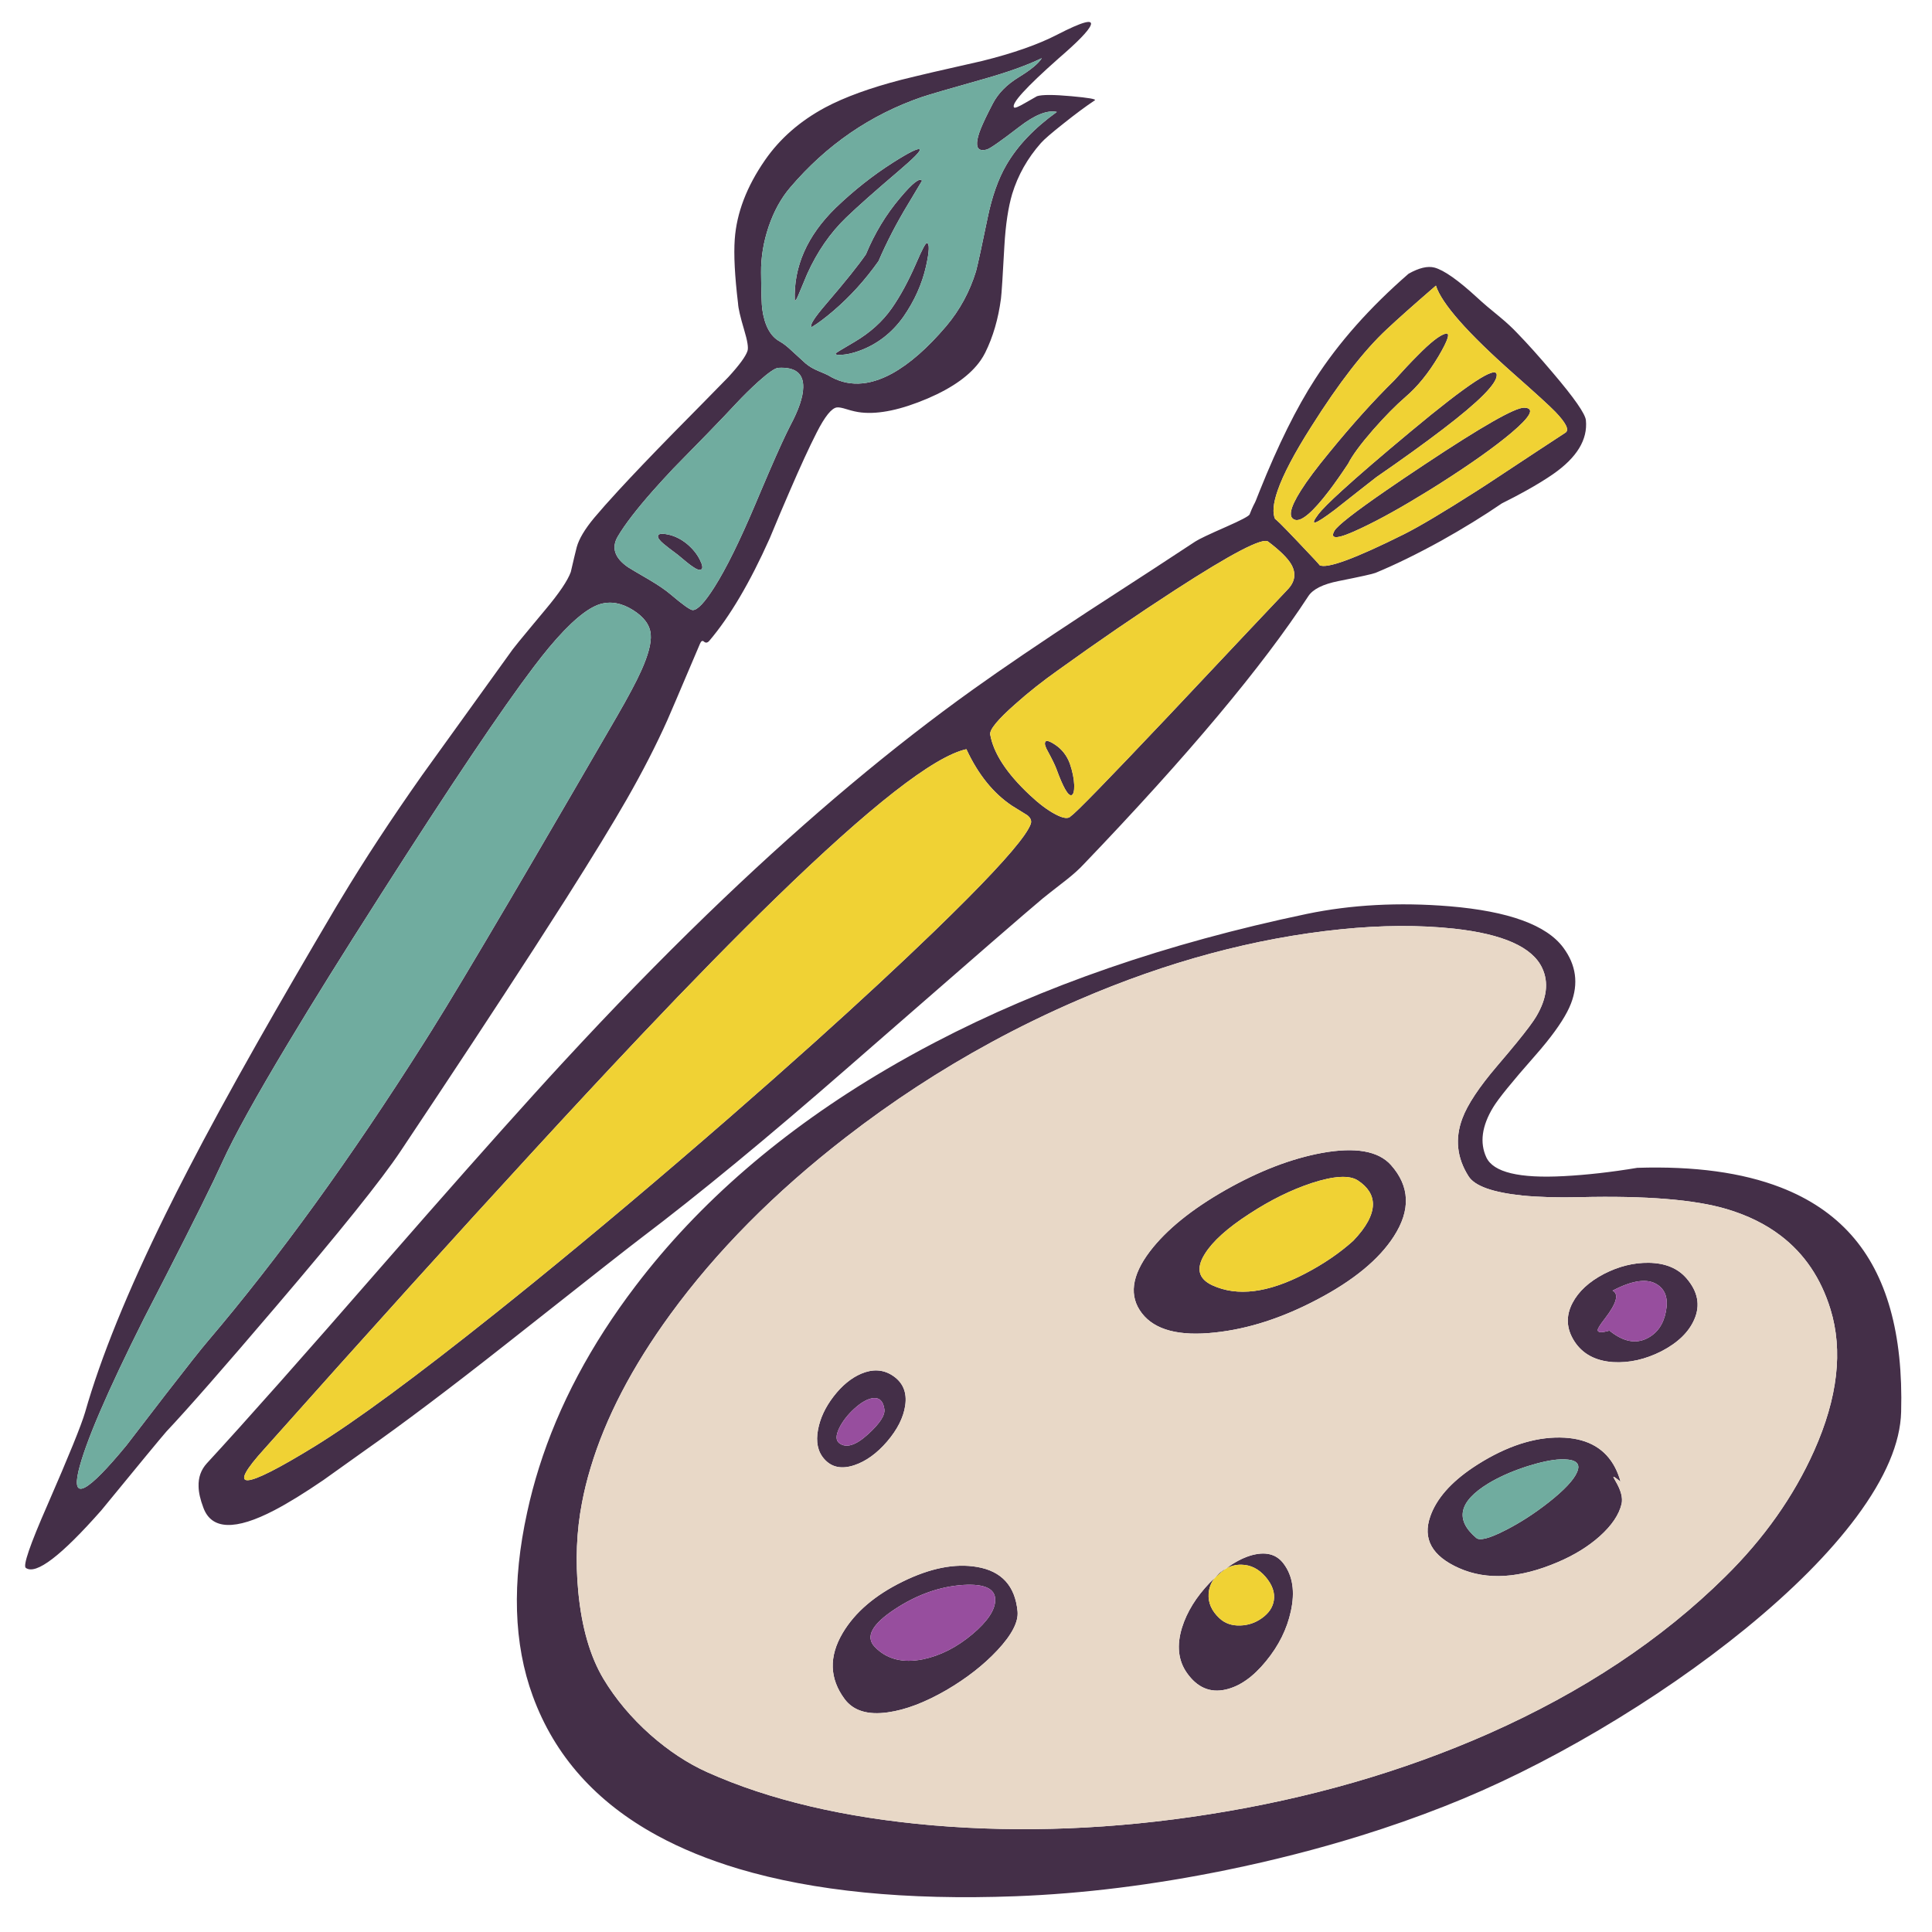 <?xml version="1.0" encoding="utf-8"?>
<!-- Generator: Adobe Illustrator 16.0.0, SVG Export Plug-In . SVG Version: 6.00 Build 0)  -->
<!DOCTYPE svg PUBLIC "-//W3C//DTD SVG 1.1//EN" "http://www.w3.org/Graphics/SVG/1.1/DTD/svg11.dtd">
<svg version="1.1" id="Layer_1" xmlns="http://www.w3.org/2000/svg" xmlns:xlink="http://www.w3.org/1999/xlink" x="0px" y="0px"
	 width="300px" height="300px" viewBox="0 0 300 300" enable-background="new 0 0 300 300" xml:space="preserve">
<g>
	<path fill-rule="evenodd" clip-rule="evenodd" fill="#442F48" d="M169.352,3.945c-0.341,0.853-2.004,2.564-4.99,5.135
		c-5.081,4.504-7.383,7.038-6.9,7.602c0.119,0.14,0.689-0.091,1.711-0.689c1.186-0.682,1.804-1.034,1.855-1.057
		c0.786-0.251,2.556-0.251,5.313,0c2.725,0.245,3.944,0.46,3.656,0.646c-1.372,0.911-2.99,2.111-4.857,3.601
		c-1.837,1.451-3.004,2.459-3.499,3.021c-2.091,2.363-3.579,5-4.468,7.912c-0.615,2.075-1.019,4.757-1.211,8.045
		c-0.252,4.674-0.431,7.416-0.533,8.223c-0.415,3.133-1.23,5.926-2.445,8.378c-0.199,0.4-0.434,0.793-0.699,1.178
		c-1.586,2.281-4.33,4.26-8.235,5.934c-4.111,1.748-7.544,2.475-10.3,2.178c-0.652-0.067-1.415-0.237-2.29-0.511
		c-0.704-0.222-1.2-0.315-1.489-0.278c-0.821,0.082-1.874,1.381-3.156,3.901c-0.022,0.037-0.041,0.074-0.055,0.111
		c-1.089,2.133-2.456,5.104-4.1,8.911c-0.956,2.193-2.004,4.668-3.145,7.423c-3.053,6.831-6.179,12.132-9.379,15.902
		c-0.29,0.327-0.571,0.36-0.845,0.101c-0.222-0.185-0.418-0.074-0.589,0.333c-3.29,7.741-4.979,11.697-5.068,11.868
		c-1.747,3.905-3.852,8.004-6.311,12.301c-2.134,3.733-5.278,8.878-9.434,15.435c-1.55,2.43-3.23,5.053-5.046,7.868
		c-2.815,4.348-5.958,9.163-9.434,14.444c-3.415,5.187-7.152,10.819-11.212,16.901c-2.941,4.417-9.412,12.48-19.412,24.192
		c-8.017,9.408-13.661,15.849-16.936,19.324c-0.029,0.037-0.07,0.085-0.123,0.144c-0.821,0.942-4.156,4.979-10,12.114
		c-6.23,7.065-10.134,10.044-11.712,8.933c-0.481-0.326,0.633-3.579,3.344-9.755c3.319-7.609,5.271-12.413,5.857-14.414
		c2.43-8.526,6.6-18.79,12.512-30.791c1.119-2.274,2.3-4.608,3.545-7.001c2.874-5.563,6.445-12.111,10.711-19.647
		c3.571-6.296,7.627-13.285,12.168-20.967c0.267-0.445,0.538-0.892,0.812-1.345c3.578-5.957,7.778-12.357,12.601-19.202
		c6.164-8.549,10.849-15.057,14.057-19.524c0.237-0.333,1.311-1.648,3.222-3.944c0.541-0.652,1.153-1.386,1.833-2.201
		c2.156-2.57,3.475-4.522,3.957-5.857c0.415-1.799,0.722-3.084,0.921-3.855c0.35-1.281,1.256-2.804,2.724-4.567
		c0.97-1.155,2.215-2.559,3.734-4.212c2.237-2.43,5.074-5.399,8.511-8.911c1.423-1.46,2.953-3.011,4.59-4.657
		c2.326-2.363,3.652-3.715,3.978-4.057c1.711-1.866,2.705-3.222,2.979-4.067c0.17-0.474,0-1.558-0.511-3.254
		c-0.6-2.009-0.919-3.386-0.956-4.135c-0.511-4.252-0.681-7.567-0.511-9.945c0.289-4.096,1.855-8.196,4.7-12.301
		c2.312-3.34,5.431-6.067,9.357-8.177c3.03-1.609,6.959-3.038,11.79-4.29c1.333-0.333,2.997-0.734,4.989-1.2
		c2.142-0.497,4.664-1.072,7.568-1.723c4.829-1.2,8.72-2.563,11.667-4.089C168.05,3.379,169.78,2.901,169.352,3.945z
		 M152.283,12.402c-4.964,1.4-8.009,2.29-9.135,2.667c-8.001,2.756-14.816,7.438-20.446,14.047
		c-1.408,1.644-2.523,3.666-3.345,6.066c-0.808,2.4-1.201,4.782-1.178,7.146c0.03,3.134,0.089,5.015,0.178,5.644
		c0.355,2.556,1.256,4.234,2.7,5.035c0.564,0.312,1.186,0.793,1.867,1.444c1.186,1.097,1.908,1.756,2.167,1.978
		c0.548,0.46,1.196,0.845,1.945,1.156c0.91,0.378,1.433,0.607,1.566,0.689c2.948,1.814,6.256,1.721,9.923-0.279
		c2.704-1.489,5.511-3.948,8.423-7.378c2.088-2.48,3.622-5.307,4.6-8.477c0.104-0.356,0.35-1.419,0.734-3.19
		c0.281-1.311,0.637-3.004,1.066-5.078c0.681-3.319,1.647-6.061,2.899-8.223c1.727-2.993,4.346-5.749,7.857-8.268
		c-1.475-0.326-3.427,0.453-5.856,2.333c-2.845,2.193-4.516,3.36-5.011,3.5c-0.394,0.104-0.713,0.123-0.956,0.055
		c-0.675-0.193-0.749-1.078-0.223-2.656c0.059-0.178,0.133-0.378,0.223-0.6c0.37-0.926,1-2.242,1.889-3.945
		c0.822-1.577,2.148-2.93,3.979-4.055c1.918-1.171,3.126-2.167,3.622-2.989c-2.244,1.095-5.252,2.177-9.023,3.244
		C152.594,12.313,152.438,12.358,152.283,12.402z M139.548,26.548c-3.682,3.134-6.405,5.549-8.167,7.246
		c-2.467,2.378-4.479,5.289-6.034,8.734c-0.208,0.48-0.628,1.492-1.267,3.033c-0.304,0.771-0.526,1.149-0.667,1.133
		c-0.2-5.296,1.926-10.111,6.378-14.445c2.822-2.704,5.767-5.03,8.833-6.979c2.587-1.644,3.982-2.329,4.19-2.055
		C142.985,23.437,141.896,24.547,139.548,26.548z M143.171,28.07c0,0.015-0.711,1.204-2.133,3.567
		c-1.793,2.949-3.334,5.919-4.623,8.912c-2.075,2.927-4.403,5.497-6.991,7.712c-1.295,1.111-2.425,1.955-3.389,2.533
		c-0.377-0.222,0.385-1.438,2.29-3.645c2.949-3.438,4.993-5.99,6.134-7.656c1.355-3.268,3.121-6.186,5.3-8.757
		C141.693,28.425,142.83,27.538,143.171,28.07z M143.915,37.749c0.445,0.015,0.405,1.215-0.122,3.601
		c-0.622,2.755-1.796,5.374-3.523,7.856c-1.799,2.519-4.096,4.282-6.888,5.289c-0.971,0.35-1.853,0.549-2.645,0.601
		c-0.704,0.052-1.03-0.019-0.978-0.212c-0.016-0.051,0.962-0.651,2.934-1.799c2.415-1.423,4.341-3.16,5.778-5.212
		c1.319-1.882,2.585-4.219,3.8-7.012C143.181,38.749,143.73,37.712,143.915,37.749z M185.586,84.097
		c0.511-0.347,2.111-1.111,4.799-2.289c2.336-1.029,3.553-1.673,3.657-1.934c0.223-0.578,0.418-1.036,0.59-1.377
		c0.185-0.348,0.304-0.588,0.355-0.723c0.207-0.532,0.418-1.062,0.632-1.589c2.852-7.111,5.715-12.886,8.591-17.323
		c3.667-5.682,8.503-11.134,14.511-16.356c1.616-0.913,2.953-1.23,4.014-0.957c1.474,0.393,3.692,1.952,6.655,4.678
		c0.904,0.838,2.067,1.831,3.489,2.979c1.059,0.875,1.966,1.714,2.723,2.522c1.579,1.623,3.412,3.667,5.499,6.134
		c3.343,3.926,5.063,6.394,5.157,7.4c0.296,3.001-1.396,5.782-5.077,8.346c-1.164,0.808-2.564,1.666-4.201,2.577
		c-1.14,0.638-2.396,1.297-3.768,1.979c-2.874,1.963-6.015,3.897-9.423,5.801c-3.72,2.052-7.12,3.715-10.201,4.989
		c-0.415,0.17-2.334,0.596-5.756,1.277c-2.415,0.481-3.975,1.264-4.677,2.345c-7.12,10.919-18.732,24.779-34.838,41.581
		c-0.748,0.808-1.682,1.648-2.801,2.522c-2,1.556-3.188,2.489-3.565,2.801c-0.022,0.022-0.049,0.044-0.079,0.066
		c-2.362,1.97-10.938,9.408-25.725,22.312c-1.415,1.231-2.885,2.514-4.412,3.846c-12.497,10.913-23.261,19.785-32.292,26.614
		c-1.926,1.466-7.46,5.811-16.602,13.034c-1.355,1.066-2.788,2.196-4.3,3.389c-8.683,6.846-16.023,12.375-22.025,16.59
		c-1.11,0.787-3.215,2.287-6.311,4.502c-2.948,2.013-5.475,3.569-7.579,4.667c-6.096,3.185-9.778,3.059-11.045-0.379
		c-0.481-1.267-0.729-2.362-0.745-3.29c-0.052-1.407,0.374-2.605,1.278-3.6c6.031-6.541,15.116-16.782,27.258-30.726
		c9.572-10.971,17.394-19.808,23.469-26.513c1.585-1.755,3.053-3.362,4.401-4.822c1.03-1.111,2.056-2.216,3.078-3.313
		c7.468-7.992,14.809-15.43,22.024-22.312c13.372-12.75,26.303-23.587,38.792-32.514c4.521-3.237,10.435-7.252,17.748-12.046
		C176.818,89.846,182.386,86.217,185.586,84.097z M201.987,76.185c0.992-1.578,2.472-3.555,4.435-5.934
		c3.525-4.319,6.881-8.045,10.066-11.178c1.356-1.511,2.563-2.797,3.624-3.856c2.008-2.052,3.464-3.189,4.366-3.411
		c0.755-0.192,0.389,0.978-1.101,3.511c-1.564,2.623-3.266,4.722-5.111,6.3c-1.526,1.32-3.207,3.023-5.045,5.113
		c-1.963,2.259-3.256,4.015-3.879,5.266c-1.073,1.623-2.056,3.019-2.944,4.189c-2.504,3.29-4.259,4.805-5.267,4.545
		C199.984,80.419,200.269,78.904,201.987,76.185z M198.021,80.653c-0.12-0.274,1.018,0.847,3.41,3.367
		c2.439,2.556,3.589,3.8,3.457,3.734c1.103,0.615,5.485-0.989,13.146-4.812c2.392-1.2,6.174-3.452,11.344-6.757
		c0.52-0.333,1.052-0.677,1.601-1.033c6.32-4.177,10.354-6.834,12.101-7.968c0.631-0.408,0.107-1.485-1.565-3.233
		c-0.859-0.888-3.019-2.859-6.478-5.912c-7.157-6.334-11.181-10.897-12.068-13.69c-3.431,2.964-5.976,5.227-7.635,6.79
		c-3.527,3.282-7.431,8.315-11.712,15.101c-2.631,4.134-4.374,7.448-5.234,9.945C197.684,78.216,197.562,79.704,198.021,80.653z
		 M200.51,87.642c-0.563-0.977-1.765-2.16-3.601-3.545c-0.867-0.651-5.679,1.855-14.437,7.523
		c-5.902,3.823-11.955,7.968-18.156,12.436c-2.4,1.697-4.619,3.451-6.655,5.267c-2.741,2.416-4.042,3.996-3.9,4.745
		c0.51,2.896,2.548,6.016,6.11,9.357c1.453,1.371,2.779,2.37,3.979,3c1.251,0.674,2.067,0.771,2.443,0.289
		c0.654-0.377,5.645-5.5,14.98-15.368c10.275-10.919,16.497-17.52,18.668-19.802C201.105,90.328,201.294,89.028,200.51,87.642z
		 M117.79,59.229c-1.229,1.11-2.403,2.267-3.522,3.467c-0.963,1.045-2.418,2.57-4.367,4.579c-1.503,1.548-3.3,3.385-5.389,5.511
		c-1.134,1.208-2.17,2.341-3.111,3.4c-2.563,2.905-4.386,5.275-5.467,7.113c-1.03,1.748-0.5,3.341,1.589,4.778
		c0.341,0.223,1.41,0.856,3.21,1.901c1.46,0.858,2.589,1.629,3.39,2.311c1.918,1.629,3.067,2.444,3.444,2.444
		c0.734,0.016,1.864-1.185,3.39-3.6c1.8-2.845,3.9-7.1,6.3-12.767c0.319-0.756,0.627-1.482,0.922-2.179
		c1.749-4.126,3.063-7.096,3.945-8.911c0.23-0.489,0.43-0.893,0.6-1.211c1.304-2.438,1.97-4.408,2-5.912
		c0.052-2.178-1.24-3.188-3.878-3.033C120.35,57.154,119.331,57.858,117.79,59.229z M102.167,83.22
		c0.052-0.341,0.552-0.419,1.5-0.234c1.044,0.208,2.037,0.69,2.978,1.445c0.926,0.771,1.611,1.618,2.056,2.545
		c0.407,0.814,0.466,1.3,0.178,1.456c-0.259,0.155-0.722-0.008-1.389-0.49c-0.364-0.237-1.108-0.832-2.234-1.788
		c-1.111-0.822-1.856-1.397-2.233-1.723C102.408,83.912,102.122,83.509,102.167,83.22z M93.21,93.799
		c-2.059,0.622-4.708,2.867-7.945,6.734c-0.711,0.851-1.519,1.875-2.423,3.067c-4.977,6.571-12.887,18.342-23.724,35.314
		c-0.133,0.214-0.266,0.425-0.4,0.633c-5.526,8.638-10.16,16.075-13.901,22.312c-5.045,8.386-8.482,14.595-10.312,18.625
		c-1.401,3.104-4.326,9.004-8.779,17.702c-1.037,2.028-2.159,4.211-3.367,6.545c-5.756,11.475-9.149,19.387-10.18,23.735
		c-1.073,4.644,1.413,3.3,7.458-4.033c2.34-3.053,4.37-5.689,6.088-7.913c3.4-4.393,5.575-7.141,6.523-8.244
		c11.009-12.936,22.213-28.407,33.614-46.417c0.386-0.614,0.775-1.232,1.167-1.854c2.482-3.949,6.57-10.768,12.268-20.458
		c1.118-1.904,2.299-3.919,3.544-6.046c3.756-6.422,8.083-13.856,12.979-22.302c1.734-3,2.978-5.341,3.734-7.023
		c1.111-2.459,1.608-4.348,1.489-5.667c-0.118-1.445-1.038-2.705-2.756-3.779C96.548,93.636,94.856,93.325,93.21,93.799z
		 M98.511,161.859c-4.712,4.987-9.934,10.602-15.668,16.847c-11.749,12.772-25.662,28.177-41.736,46.217
		c-6.075,6.681-3.49,6.57,7.756-0.334c6.341-3.904,15.711-10.806,28.114-20.702c1.933-1.542,3.889-3.114,5.866-4.722
		c9.616-7.809,19.732-16.332,30.347-25.569c4.712-4.104,9.139-8.017,13.28-11.736c7.001-6.288,13.187-12.026,18.557-17.211
		c1.903-1.845,3.63-3.544,5.178-5.101c5.941-5.986,9.223-9.853,9.846-11.602c0.171-0.496-0.012-0.952-0.545-1.366
		c-0.903-0.549-1.688-1.034-2.355-1.457c-2.911-1.939-5.273-4.87-7.089-8.789c-5.052,1.119-14.957,8.856-29.714,23.213
		c-6.097,5.934-13.02,12.993-20.769,21.18C99.222,161.104,98.867,161.482,98.511,161.859z M162.284,115.278
		c0.089-0.393,0.611-0.271,1.566,0.366c1.044,0.697,1.8,1.663,2.266,2.9c0.423,1.23,0.652,2.36,0.69,3.39
		c0.016,0.941-0.13,1.456-0.435,1.545c-0.519,0.133-1.298-1.238-2.344-4.112c-0.222-0.585-0.648-1.459-1.278-2.623
		C162.336,116.027,162.18,115.538,162.284,115.278z M153.894,161.859c-7.882,4.284-15.408,9.202-22.58,14.759
		c-11.017,8.527-20.094,17.69-27.236,27.491c-5.934,8.148-10.057,16.078-12.367,23.791c-0.557,1.836-1.005,3.659-1.345,5.467
		c-0.845,4.386-1.033,9.001-0.567,13.846c0.533,5.497,1.826,9.976,3.878,13.435c1.904,3.17,4.345,6.083,7.323,8.733
		c2.845,2.504,5.782,4.438,8.812,5.802c9.623,4.317,21.31,7.07,35.059,8.258c13.874,1.176,28.176,0.602,42.903-1.725
		c15.587-2.452,30.058-6.63,43.416-12.535c14.595-6.475,26.821-14.585,36.682-24.335c6.044-5.956,10.652-12.479,13.823-19.567
		c3.666-8.225,4.515-15.546,2.544-21.97c-1.482-4.823-4.059-8.635-7.734-11.434c-2.349-1.795-5.148-3.171-8.399-4.135
		c-4.95-1.473-12.543-2.089-22.78-1.845c-3.409,0.082-6.39-0.003-8.946-0.254c-4.607-0.483-7.389-1.479-8.345-2.99
		c-1.815-2.86-2.134-5.856-0.957-8.99c0.794-2.14,2.594-4.855,5.402-8.145c1.185-1.385,2.206-2.604,3.067-3.657
		c1.525-1.874,2.521-3.207,2.989-3.999c1.666-2.808,1.977-5.323,0.933-7.545c-1.513-3.238-6.067-5.275-13.669-6.111
		c-5.399-0.585-11.274-0.551-17.624,0.1c-13.395,1.371-26.95,5.02-40.671,10.946C162.854,157.249,158.317,159.452,153.894,161.859z
		 M145.183,161.859c16.733-8.74,35.977-15.389,57.727-19.945c6.919-1.437,14.31-1.833,22.168-1.189
		c9.181,0.771,15.069,2.911,17.669,6.422c1.994,2.689,2.39,5.586,1.19,8.689c-0.63,1.631-1.905,3.638-3.824,6.022
		c-0.556,0.69-1.167,1.412-1.834,2.168c-3.473,3.94-5.614,6.579-6.421,7.912c-1.764,2.91-2.116,5.508-1.056,7.79
		c1.096,2.312,5.114,3.277,12.056,2.899c3.542-0.186,7.335-0.614,11.38-1.288c8.875-0.283,16.297,0.732,22.268,3.044
		c4.476,1.733,8.131,4.196,10.968,7.39c5.481,6.163,8.061,15.315,7.734,27.458c-0.118,4.814-2.438,10.264-6.956,16.346
		c-4.148,5.563-9.872,11.327-17.168,17.291c-6.868,5.593-14.479,10.855-22.836,15.79c-8.237,4.852-16.242,8.801-24.014,11.845
		c-4.155,1.638-8.437,3.142-12.845,4.512c-6.69,2.082-13.661,3.868-20.914,5.356c-11.385,2.327-22.32,3.686-32.804,4.078
		c-16.971,0.638-31.291-0.781-42.959-4.255c-4.703-1.408-8.93-3.135-12.679-5.18c-9.481-5.17-15.916-12.385-19.301-21.646
		c-2.978-8.118-3.267-17.642-0.867-28.567c0.503-2.32,1.114-4.62,1.833-6.901c3.051-9.69,8.049-19.096,14.99-28.214
		c9.86-12.965,22.832-24.173,38.915-33.626C140.07,164.609,142.597,163.207,145.183,161.859z M187.086,194.707
		c-1.408,2.238-1.015,3.864,1.178,4.88c3.874,1.776,8.671,1.17,14.391-1.823c2.859-1.488,5.349-3.186,7.468-5.089
		c2.021-2.104,3.045-3.989,3.066-5.658c0-1.45-0.781-2.692-2.344-3.72c-1.321-0.854-3.709-0.715-7.169,0.41
		c-3.199,1.059-6.427,2.652-9.678,4.779C190.604,190.679,188.3,192.751,187.086,194.707z M178.551,194.319
		c2.558-3.356,6.486-6.542,11.792-9.557c5.206-2.948,10.181-4.859,14.923-5.734c5.191-0.94,8.767-0.315,10.724,1.878
		c2.939,3.304,3.085,7.005,0.432,11.102c-2.31,3.578-6.278,6.842-11.9,9.789c-5.423,2.86-10.704,4.564-15.845,5.112
		c-5.565,0.615-9.35-0.378-11.357-2.979C175.28,201.294,175.692,198.091,178.551,194.319z M138.504,213.532
		c1.681,1.06,2.366,2.636,2.055,4.733c-0.274,1.844-1.208,3.7-2.8,5.567c-1.593,1.853-3.29,3.077-5.089,3.679
		c-1.986,0.666-3.553,0.341-4.701-0.979c-0.993-1.134-1.308-2.647-0.945-4.543c0.327-1.765,1.13-3.48,2.411-5.147
		c1.304-1.695,2.741-2.877,4.313-3.544C135.495,212.564,137.081,212.643,138.504,213.532z M137.325,218.82
		c-0.169-1.244-0.751-1.817-1.744-1.721c-0.858,0.103-1.837,0.65-2.933,1.645c-1.044,0.962-1.822,1.967-2.333,3.012
		c-0.548,1.133-0.548,1.91,0,2.331c1.074,0.823,2.57,0.36,4.488-1.389C136.618,221.04,137.459,219.747,137.325,218.82z
		 M158.006,250.213c0.155,1.63-0.89,3.645-3.135,6.047c-2.126,2.272-4.755,4.328-7.89,6.166c-3.341,1.933-6.382,3.089-9.122,3.467
		c-3.112,0.444-5.346-0.242-6.701-2.057c-2.363-3.185-2.467-6.604-0.312-10.256c1.904-3.216,5.012-5.879,9.323-7.99
		c4.282-2.104,8.127-2.862,11.535-2.278C155.527,243.957,157.627,246.258,158.006,250.213z M138.937,249.88
		c-3.541,2.334-4.585,4.271-3.133,5.812c1.852,1.947,4.363,2.6,7.534,1.956c2.704-0.57,5.263-1.874,7.678-3.912
		c2.349-1.984,3.522-3.755,3.522-5.311c0-1.749-1.662-2.52-4.989-2.313C145.934,246.351,142.396,247.605,138.937,249.88z
		 M188.62,245.023c-0.578,0.741-0.893,1.563-0.946,2.468c-0.088,1.393,0.468,2.65,1.668,3.777c0.859,0.807,1.948,1.186,3.267,1.135
		c1.216-0.038,2.327-0.415,3.333-1.135c1.066-0.756,1.686-1.671,1.857-2.744c0.198-1.215-0.23-2.441-1.29-3.679
		c-1.06-1.23-2.308-1.856-3.744-1.878c-0.86-0.016-1.655,0.187-2.391,0.601C189.791,243.99,189.206,244.475,188.62,245.023z
		 M189.318,244.279c0.342-0.289,0.693-0.526,1.056-0.711c1.245-0.942,2.502-1.612,3.767-2.012c2.32-0.696,4.05-0.274,5.189,1.266
		c1.408,1.882,1.779,4.339,1.112,7.369c-0.6,2.777-1.885,5.362-3.855,7.756c-1.985,2.438-4.066,3.903-6.244,4.401
		c-2.432,0.561-4.449-0.306-6.058-2.602c-1.339-1.919-1.59-4.256-0.743-7.011c0.77-2.453,2.207-4.775,4.312-6.968
		c0.259-0.252,0.513-0.501,0.767-0.745C188.827,244.772,189.061,244.523,189.318,244.279z M234.68,67.218
		c-2.638,2.223-6.397,4.885-11.279,7.989c-0.533,0.334-1.056,0.66-1.566,0.978c-4.096,2.534-7.582,4.475-10.457,5.824
		c-3.593,1.718-4.982,1.855-4.167,0.412c0.48-0.815,3.141-2.894,7.978-6.235c1.735-1.2,3.754-2.563,6.057-4.088
		c8.869-5.89,14.006-8.82,15.413-8.791C238.384,63.344,237.724,64.648,234.68,67.218z M224.045,66.651
		c-2.911,2.223-6.345,4.696-10.302,7.424c-0.34,0.258-1.24,0.962-2.7,2.11c-1,0.786-2.258,1.778-3.777,2.979
		c-3.149,2.378-4.004,2.615-2.567,0.71c0.556-0.732,1.78-1.962,3.678-3.689c2.453-2.244,6.038-5.33,10.758-9.255
		c8.837-7.364,13.263-10.265,13.278-8.701C232.449,59.562,229.66,62.37,224.045,66.651z M263.093,204.877
		c-0.853,1.969-2.545,3.613-5.077,4.933c-2.52,1.281-5.031,1.848-7.535,1.7c-2.756-0.192-4.767-1.281-6.033-3.267
		c-1.229-1.933-1.323-3.904-0.279-5.911c0.942-1.802,2.575-3.309,4.9-4.523c2.297-1.178,4.608-1.752,6.935-1.723
		c2.556,0.037,4.508,0.834,5.856,2.39C263.646,200.535,264.057,202.667,263.093,204.877z M250.404,200.409
		c1.015,0.524,0.629,1.954-1.158,4.288c-0.748,0.956-1.133,1.563-1.154,1.823c-0.015,0.414,0.592,0.447,1.823,0.099
		c2.11,1.711,4.066,2.107,5.866,1.19c1.556-0.793,2.522-2.175,2.898-4.145c0.394-1.985-0.061-3.391-1.364-4.213
		C255.788,198.476,253.484,198.794,250.404,200.409z M242.27,226.611c-1.289,0.052-2.979,0.403-5.067,1.055
		c-0.237,0.075-0.47,0.151-0.701,0.234c-2.038,0.695-3.826,1.508-5.367,2.432c-4.623,2.81-5.255,5.636-1.899,8.48
		c0.548,0.46,2.031,0.073,4.444-1.156c2.282-1.149,4.545-2.604,6.79-4.366c2.415-1.904,3.886-3.464,4.411-4.68
		c0.118-0.258,0.185-0.496,0.2-0.71C245.146,226.967,244.21,226.535,242.27,226.611z M250.804,227.9
		c0.333,0.651,0.611,1.37,0.833,2.155c-0.666-0.519-1.034-0.767-1.101-0.744c-0.039,0.015,0.074,0.244,0.333,0.689
		c0.838,1.421,1.146,2.603,0.924,3.544c-0.394,1.659-1.515,3.322-3.367,4.99c-1.778,1.591-3.946,2.933-6.501,4.021
		c-5.921,2.541-11.031,2.859-15.334,0.956c-4.23-1.867-5.728-4.557-4.49-8.067c0.956-2.712,3.152-5.227,6.588-7.545
		c0.519-0.348,1.063-0.693,1.635-1.034c4.452-2.638,8.663-3.845,12.635-3.623C246.693,223.458,249.307,225.011,250.804,227.9z"/>
	<path fill-rule="evenodd" clip-rule="evenodd" fill="#70AC9F" d="M143.915,37.749c-0.185-0.037-0.733,1-1.645,3.111
		c-1.214,2.792-2.48,5.13-3.8,7.012c-1.437,2.052-3.364,3.789-5.778,5.212c-1.971,1.148-2.949,1.749-2.934,1.799
		c-0.052,0.193,0.274,0.264,0.978,0.212c0.792-0.052,1.674-0.251,2.645-0.601c2.792-1.006,5.089-2.77,6.888-5.289
		c1.727-2.482,2.901-5.101,3.523-7.856C144.319,38.964,144.36,37.764,143.915,37.749z M143.171,28.07
		c-0.341-0.533-1.478,0.355-3.411,2.667c-2.179,2.571-3.945,5.489-5.3,8.757c-1.142,1.667-3.186,4.219-6.134,7.656
		c-1.905,2.207-2.667,3.422-2.29,3.645c0.964-0.578,2.094-1.422,3.389-2.533c2.587-2.215,4.916-4.786,6.991-7.712
		c1.289-2.993,2.83-5.963,4.623-8.912C142.46,29.274,143.171,28.085,143.171,28.07z M139.548,26.548
		c2.348-2.001,3.437-3.111,3.267-3.333c-0.208-0.274-1.604,0.411-4.19,2.055c-3.067,1.949-6.011,4.275-8.833,6.979
		c-4.452,4.334-6.578,9.149-6.378,14.445c0.14,0.016,0.363-0.362,0.667-1.133c0.638-1.541,1.059-2.552,1.267-3.033
		c1.556-3.446,3.567-6.356,6.034-8.734C133.144,32.097,135.866,29.682,139.548,26.548z M152.283,12.402
		c0.155-0.044,0.311-0.089,0.466-0.133c3.771-1.067,6.779-2.149,9.023-3.244c-0.496,0.822-1.704,1.818-3.622,2.989
		c-1.83,1.125-3.156,2.478-3.979,4.055c-0.889,1.704-1.519,3.019-1.889,3.945c-0.09,0.222-0.164,0.422-0.223,0.6
		c-0.526,1.578-0.452,2.463,0.223,2.656c0.243,0.067,0.563,0.048,0.956-0.055c0.495-0.141,2.166-1.307,5.011-3.5
		c2.43-1.881,4.382-2.659,5.856-2.333c-3.512,2.519-6.131,5.275-7.857,8.268c-1.252,2.163-2.219,4.904-2.899,8.223
		c-0.43,2.074-0.785,3.767-1.066,5.078c-0.385,1.771-0.63,2.833-0.734,3.19c-0.978,3.17-2.511,5.997-4.6,8.477
		c-2.912,3.43-5.72,5.89-8.423,7.378c-3.667,2-6.975,2.093-9.923,0.279c-0.133-0.082-0.656-0.311-1.566-0.689
		c-0.75-0.311-1.397-0.696-1.945-1.156c-0.259-0.222-0.981-0.881-2.167-1.978c-0.682-0.651-1.303-1.132-1.867-1.444
		c-1.444-0.8-2.344-2.479-2.7-5.035c-0.089-0.629-0.148-2.51-0.178-5.644c-0.022-2.363,0.371-4.745,1.178-7.146
		c0.822-2.4,1.938-4.422,3.345-6.066c5.63-6.608,12.444-11.291,20.446-14.047C144.274,14.691,147.319,13.802,152.283,12.402z
		 M93.21,93.799c1.646-0.474,3.338-0.163,5.079,0.933c1.718,1.074,2.638,2.333,2.756,3.779c0.119,1.319-0.378,3.208-1.489,5.667
		c-0.756,1.682-2,4.023-3.734,7.023c-4.896,8.445-9.223,15.879-12.979,22.302c-1.245,2.126-2.426,4.142-3.544,6.046
		c-5.698,9.69-9.786,16.508-12.268,20.458c-0.392,0.622-0.781,1.24-1.167,1.854c-11.401,18.01-22.605,33.481-33.614,46.417
		c-0.948,1.104-3.123,3.852-6.523,8.244c-1.718,2.224-3.748,4.86-6.088,7.913c-6.045,7.333-8.531,8.677-7.458,4.033
		c1.031-4.349,4.423-12.261,10.18-23.735c1.208-2.334,2.33-4.517,3.367-6.545c4.453-8.698,7.378-14.599,8.779-17.702
		c1.829-4.03,5.267-10.239,10.312-18.625c3.741-6.237,8.375-13.674,13.901-22.312c0.134-0.208,0.267-0.419,0.4-0.633
		c10.837-16.973,18.747-28.744,23.724-35.314c0.904-1.192,1.712-2.216,2.423-3.067C88.502,96.666,91.151,94.42,93.21,93.799z
		 M102.167,83.22c-0.045,0.289,0.241,0.691,0.856,1.211c0.377,0.325,1.122,0.9,2.233,1.723c1.126,0.956,1.87,1.551,2.234,1.788
		c0.667,0.481,1.129,0.645,1.389,0.49c0.288-0.156,0.229-0.642-0.178-1.456c-0.445-0.927-1.13-1.774-2.056-2.545
		c-0.94-0.755-1.934-1.238-2.978-1.445C102.719,82.801,102.219,82.879,102.167,83.22z M117.79,59.229
		c1.541-1.371,2.56-2.075,3.056-2.111c2.638-0.155,3.93,0.855,3.878,3.033c-0.03,1.504-0.696,3.474-2,5.912
		c-0.17,0.318-0.37,0.722-0.6,1.211c-0.881,1.814-2.196,4.785-3.945,8.911c-0.295,0.697-0.604,1.423-0.922,2.179
		c-2.4,5.667-4.5,9.922-6.3,12.767c-1.526,2.416-2.655,3.616-3.39,3.6c-0.377,0-1.526-0.814-3.444-2.444
		c-0.8-0.682-1.93-1.453-3.39-2.311c-1.8-1.045-2.87-1.678-3.21-1.901c-2.09-1.437-2.619-3.03-1.589-4.778
		c1.081-1.838,2.904-4.208,5.467-7.113c0.941-1.059,1.978-2.192,3.111-3.4c2.089-2.125,3.886-3.963,5.389-5.511
		c1.949-2.008,3.404-3.534,4.367-4.579C115.387,61.496,116.561,60.339,117.79,59.229z M242.27,226.611
		c1.94-0.076,2.876,0.355,2.811,1.289c-0.016,0.214-0.082,0.452-0.2,0.71c-0.525,1.216-1.996,2.775-4.411,4.68
		c-2.245,1.762-4.508,3.217-6.79,4.366c-2.413,1.229-3.896,1.616-4.444,1.156c-3.355-2.845-2.724-5.671,1.899-8.48
		c1.541-0.924,3.329-1.736,5.367-2.432c0.231-0.083,0.464-0.159,0.701-0.234C239.29,227.015,240.98,226.663,242.27,226.611z"/>
	<path fill-rule="evenodd" clip-rule="evenodd" fill="#F0D234" d="M200.51,87.642c0.784,1.386,0.596,2.686-0.567,3.9
		c-2.171,2.282-8.393,8.883-18.668,19.802c-9.336,9.868-14.326,14.991-14.98,15.368c-0.376,0.482-1.192,0.385-2.443-0.289
		c-1.2-0.63-2.526-1.629-3.979-3c-3.563-3.341-5.601-6.46-6.11-9.357c-0.142-0.749,1.159-2.329,3.9-4.745
		c2.036-1.815,4.255-3.57,6.655-5.267c6.201-4.467,12.254-8.612,18.156-12.436c8.758-5.667,13.569-8.174,14.437-7.523
		C198.745,85.482,199.946,86.665,200.51,87.642z M198.021,80.653c-0.459-0.949-0.337-2.437,0.366-4.468
		c0.86-2.497,2.604-5.811,5.234-9.945c4.281-6.786,8.185-11.819,11.712-15.101c1.659-1.563,4.204-3.826,7.635-6.79
		c0.888,2.793,4.911,7.356,12.068,13.69c3.459,3.053,5.618,5.023,6.478,5.912c1.673,1.749,2.196,2.826,1.565,3.233
		c-1.747,1.134-5.78,3.791-12.101,7.968c-0.549,0.355-1.081,0.699-1.601,1.033c-5.17,3.305-8.952,5.557-11.344,6.757
		c-7.661,3.823-12.044,5.426-13.146,4.812c0.132,0.066-1.018-1.178-3.457-3.734C199.038,81.5,197.9,80.379,198.021,80.653z
		 M201.987,76.185c-1.719,2.719-2.003,4.234-0.855,4.545c1.008,0.26,2.763-1.255,5.267-4.545c0.889-1.17,1.871-2.566,2.944-4.189
		c0.623-1.251,1.916-3.007,3.879-5.266c1.838-2.09,3.519-3.793,5.045-5.113c1.846-1.578,3.547-3.678,5.111-6.3
		c1.489-2.534,1.855-3.704,1.101-3.511c-0.902,0.222-2.358,1.359-4.366,3.411c-1.061,1.059-2.268,2.345-3.624,3.856
		c-3.186,3.133-6.541,6.859-10.066,11.178C204.459,72.63,202.979,74.607,201.987,76.185z M162.284,115.278
		c-0.104,0.259,0.052,0.749,0.466,1.467c0.63,1.164,1.057,2.038,1.278,2.623c1.046,2.874,1.825,4.245,2.344,4.112
		c0.305-0.089,0.45-0.604,0.435-1.545c-0.038-1.03-0.268-2.159-0.69-3.39c-0.466-1.237-1.222-2.203-2.266-2.9
		C162.896,115.008,162.373,114.885,162.284,115.278z M98.511,161.859c0.356-0.377,0.711-0.755,1.067-1.132
		c7.749-8.188,14.672-15.247,20.769-21.18c14.757-14.357,24.662-22.095,29.714-23.213c1.815,3.919,4.178,6.849,7.089,8.789
		c0.667,0.423,1.452,0.908,2.355,1.457c0.533,0.414,0.716,0.87,0.545,1.366c-0.623,1.749-3.904,5.616-9.846,11.602
		c-1.548,1.556-3.275,3.255-5.178,5.101c-5.371,5.185-11.556,10.923-18.557,17.211c-4.141,3.72-8.567,7.632-13.28,11.736
		c-10.615,9.237-20.731,17.761-30.347,25.569c-1.977,1.607-3.933,3.18-5.866,4.722c-12.402,9.896-21.773,16.798-28.114,20.702
		c-11.246,6.904-13.832,7.015-7.756,0.334c16.075-18.04,29.987-33.444,41.736-46.217C88.577,172.461,93.799,166.847,98.511,161.859z
		 M187.086,194.707c1.214-1.956,3.519-4.028,6.912-6.221c3.251-2.127,6.479-3.721,9.678-4.779c3.46-1.125,5.848-1.264,7.169-0.41
		c1.563,1.027,2.344,2.27,2.344,3.72c-0.021,1.669-1.046,3.554-3.066,5.658c-2.119,1.903-4.608,3.601-7.468,5.089
		c-5.72,2.993-10.517,3.6-14.391,1.823C186.071,198.571,185.678,196.945,187.086,194.707z M188.62,245.023
		c0.586-0.549,1.171-1.033,1.754-1.455c0.735-0.414,1.53-0.616,2.391-0.601c1.437,0.021,2.685,0.647,3.744,1.878
		c1.06,1.237,1.488,2.464,1.29,3.679c-0.172,1.073-0.791,1.988-1.857,2.744c-1.006,0.72-2.117,1.097-3.333,1.135
		c-1.318,0.051-2.407-0.328-3.267-1.135c-1.2-1.127-1.756-2.385-1.668-3.777C187.728,246.587,188.042,245.765,188.62,245.023z
		 M224.045,66.651c5.615-4.282,8.404-7.09,8.367-8.423c-0.016-1.564-4.441,1.337-13.278,8.701c-4.72,3.925-8.305,7.011-10.758,9.255
		c-1.897,1.727-3.122,2.958-3.678,3.689c-1.437,1.905-0.582,1.667,2.567-0.71c1.52-1.201,2.777-2.193,3.777-2.979
		c1.46-1.148,2.36-1.852,2.7-2.11C217.7,71.348,221.134,68.874,224.045,66.651z M234.68,67.218c3.044-2.57,3.704-3.874,1.978-3.912
		c-1.407-0.029-6.544,2.9-15.413,8.791c-2.303,1.525-4.321,2.888-6.057,4.088c-4.837,3.341-7.497,5.42-7.978,6.235
		c-0.815,1.444,0.574,1.306,4.167-0.412c2.875-1.349,6.361-3.29,10.457-5.824c0.511-0.317,1.033-0.644,1.566-0.978
		C228.282,72.104,232.042,69.441,234.68,67.218z"/>
	<path fill-rule="evenodd" clip-rule="evenodd" fill="#E8D8C7" d="M153.894,161.859c4.424-2.407,8.96-4.61,13.611-6.61
		c13.721-5.926,27.276-9.575,40.671-10.946c6.35-0.651,12.225-0.685,17.624-0.1c7.602,0.836,12.156,2.874,13.669,6.111
		c1.044,2.222,0.733,4.738-0.933,7.545c-0.469,0.792-1.464,2.125-2.989,3.999c-0.861,1.053-1.883,2.272-3.067,3.657
		c-2.809,3.289-4.608,6.005-5.402,8.145c-1.177,3.134-0.858,6.13,0.957,8.99c0.956,1.512,3.737,2.507,8.345,2.99
		c2.557,0.251,5.537,0.336,8.946,0.254c10.237-0.244,17.83,0.372,22.78,1.845c3.251,0.964,6.051,2.34,8.399,4.135
		c3.676,2.799,6.252,6.61,7.734,11.434c1.971,6.424,1.122,13.745-2.544,21.97c-3.171,7.088-7.779,13.611-13.823,19.567
		c-9.86,9.75-22.087,17.86-36.682,24.335c-13.358,5.905-27.829,10.083-43.416,12.535c-14.728,2.326-29.029,2.9-42.903,1.725
		c-13.75-1.188-25.437-3.94-35.059-8.258c-3.03-1.363-5.967-3.298-8.812-5.802c-2.978-2.65-5.419-5.563-7.323-8.733
		c-2.052-3.459-3.345-7.938-3.878-13.435c-0.466-4.845-0.278-9.46,0.567-13.846c0.34-1.808,0.789-3.631,1.345-5.467
		c2.311-7.713,6.433-15.643,12.367-23.791c7.142-9.801,16.219-18.964,27.236-27.491
		C138.485,171.062,146.011,166.144,153.894,161.859z M138.504,213.532c-1.423-0.89-3.009-0.968-4.756-0.234
		c-1.571,0.667-3.008,1.849-4.313,3.544c-1.281,1.667-2.084,3.383-2.411,5.147c-0.363,1.896-0.048,3.409,0.945,4.543
		c1.148,1.32,2.715,1.646,4.701,0.979c1.799-0.602,3.496-1.826,5.089-3.679c1.592-1.867,2.526-3.724,2.8-5.567
		C140.87,216.168,140.185,214.592,138.504,213.532z M178.551,194.319c-2.858,3.771-3.271,6.975-1.232,9.611
		c2.008,2.601,5.792,3.594,11.357,2.979c5.141-0.548,10.422-2.252,15.845-5.112c5.622-2.947,9.591-6.211,11.9-9.789
		c2.653-4.097,2.508-7.798-0.432-11.102c-1.957-2.193-5.532-2.818-10.724-1.878c-4.742,0.875-9.717,2.786-14.923,5.734
		C185.037,187.777,181.108,190.963,178.551,194.319z M158.006,250.213c-0.379-3.955-2.479-6.256-6.301-6.901
		c-3.408-0.584-7.252,0.175-11.535,2.278c-4.311,2.111-7.419,4.774-9.323,7.99c-2.155,3.652-2.052,7.071,0.312,10.256
		c1.355,1.814,3.589,2.501,6.701,2.057c2.74-0.378,5.781-1.534,9.122-3.467c3.134-1.838,5.764-3.894,7.89-6.166
		C157.116,253.857,158.161,251.843,158.006,250.213z M189.318,244.279c-0.258,0.244-0.491,0.493-0.698,0.744
		c-0.254,0.244-0.508,0.493-0.767,0.745c-2.104,2.192-3.542,4.515-4.312,6.968c-0.847,2.755-0.596,5.092,0.743,7.011
		c1.608,2.296,3.626,3.162,6.058,2.602c2.178-0.498,4.259-1.964,6.244-4.401c1.971-2.394,3.256-4.979,3.855-7.756
		c0.667-3.03,0.296-5.487-1.112-7.369c-1.14-1.54-2.869-1.962-5.189-1.266c-1.265,0.399-2.521,1.069-3.767,2.012
		C190.012,243.753,189.66,243.99,189.318,244.279z M263.093,204.877c0.964-2.21,0.553-4.342-1.233-6.401
		c-1.349-1.556-3.301-2.353-5.856-2.39c-2.326-0.029-4.638,0.545-6.935,1.723c-2.325,1.215-3.958,2.722-4.9,4.523
		c-1.044,2.007-0.95,3.979,0.279,5.911c1.267,1.985,3.277,3.074,6.033,3.267c2.504,0.147,5.016-0.419,7.535-1.7
		C260.548,208.49,262.24,206.846,263.093,204.877z M250.804,227.9c-1.497-2.89-4.11-4.442-7.846-4.657
		c-3.972-0.222-8.183,0.985-12.635,3.623c-0.571,0.341-1.116,0.687-1.635,1.034c-3.436,2.318-5.632,4.833-6.588,7.545
		c-1.237,3.511,0.26,6.2,4.49,8.067c4.303,1.903,9.413,1.585,15.334-0.956c2.555-1.089,4.723-2.431,6.501-4.021
		c1.853-1.668,2.974-3.331,3.367-4.99c0.222-0.941-0.086-2.123-0.924-3.544c-0.259-0.445-0.372-0.675-0.333-0.689
		c0.066-0.022,0.435,0.226,1.101,0.744C251.415,229.271,251.137,228.552,250.804,227.9z"/>
	<path fill-rule="evenodd" clip-rule="evenodd" fill="#974E9E" d="M137.325,218.82c0.134,0.927-0.707,2.22-2.522,3.878
		c-1.918,1.749-3.415,2.212-4.488,1.389c-0.548-0.421-0.548-1.198,0-2.331c0.511-1.045,1.289-2.05,2.333-3.012
		c1.096-0.994,2.075-1.542,2.933-1.645C136.574,217.003,137.156,217.576,137.325,218.82z M250.404,200.409
		c3.08-1.615,5.384-1.934,6.911-0.957c1.304,0.822,1.758,2.228,1.364,4.213c-0.376,1.97-1.343,3.352-2.898,4.145
		c-1.8,0.917-3.756,0.521-5.866-1.19c-1.231,0.349-1.838,0.315-1.823-0.099c0.021-0.26,0.406-0.867,1.154-1.823
		C251.033,202.363,251.419,200.934,250.404,200.409z M138.937,249.88c3.459-2.274,6.997-3.529,10.612-3.768
		c3.327-0.207,4.989,0.563,4.989,2.313c0,1.556-1.174,3.326-3.522,5.311c-2.415,2.038-4.975,3.342-7.678,3.912
		c-3.17,0.644-5.682-0.009-7.534-1.956C134.352,254.15,135.396,252.214,138.937,249.88z"/>
</g>
</svg>
